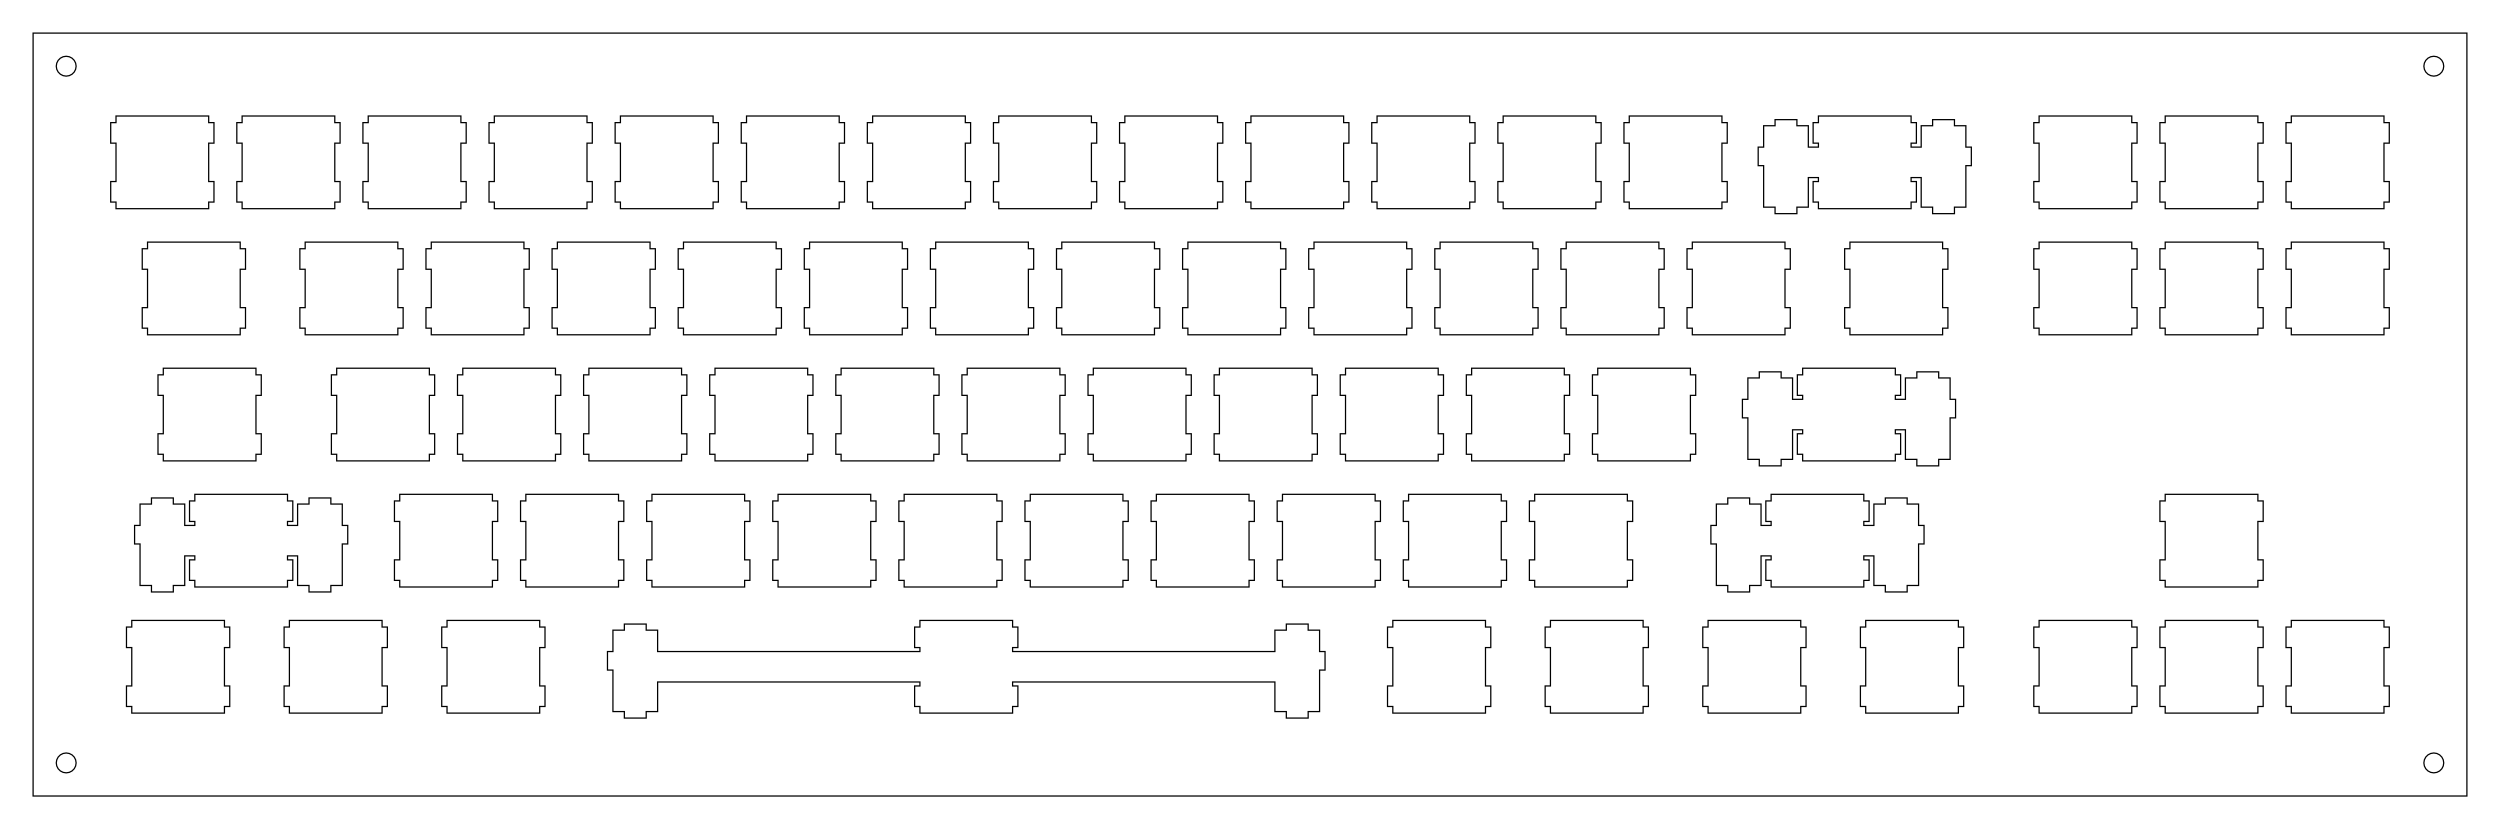 <?xml version="1.0"?>
<!-- Generated by SVGo -->
<svg width="377.663mm" height="125.250mm"
     viewBox="0.000 0.000 377.663 125.250"
     xmlns="http://www.w3.org/2000/svg" 
     xmlns:xlink="http://www.w3.org/1999/xlink">
<polygon points="372.663,120.250 5.000,120.250 5.000,5.000 372.663,5.000" style="fill:none;stroke-width:0.05mm;stroke:black"/>
<polygon points="367.199,113.824 366.781,114.037 366.449,114.369 366.236,114.787 366.163,115.250 366.236,115.714 366.449,116.132 366.781,116.464 367.199,116.677 367.663,116.750 368.127,116.677 368.545,116.464 368.877,116.132 369.090,115.714 369.163,115.250 369.090,114.787 368.877,114.369 368.545,114.037 368.127,113.824 367.663,113.750" style="fill:none;stroke-width:0.05mm;stroke:black"/>
<polygon points="9.536,113.824 9.118,114.037 8.786,114.369 8.573,114.787 8.500,115.250 8.573,115.714 8.786,116.132 9.118,116.464 9.536,116.677 10.000,116.750 10.463,116.677 10.881,116.464 11.213,116.132 11.426,115.714 11.500,115.250 11.426,114.787 11.213,114.369 10.881,114.037 10.463,113.824 10.000,113.750" style="fill:none;stroke-width:0.05mm;stroke:black"/>
<polygon points="138.968,93.725 138.968,94.725 138.168,94.725 138.168,97.824 138.968,97.824 138.968,98.425 99.343,98.425 99.343,95.195 97.618,95.195 97.618,94.274 94.318,94.274 94.318,95.195 92.593,95.195 92.593,98.425 91.768,98.425 91.768,101.225 92.593,101.225 92.593,107.494 94.318,107.494 94.318,108.475 97.618,108.475 97.618,107.494 99.343,107.494 99.343,103.024 138.968,103.024 138.968,103.625 138.168,103.625 138.168,106.725 138.968,106.725 138.968,107.725 152.968,107.725 152.968,106.725 153.768,106.725 153.768,103.625 152.968,103.625 152.968,103.024 192.593,103.024 192.593,107.494 194.318,107.494 194.318,108.475 197.618,108.475 197.618,107.494 199.343,107.494 199.343,101.225 200.168,101.225 200.168,98.425 199.343,98.425 199.343,95.195 197.618,95.195 197.618,94.274 194.318,94.274 194.318,95.195 192.593,95.195 192.593,98.425 152.968,98.425 152.968,97.824 153.768,97.824 153.768,94.725 152.968,94.725 152.968,93.725" style="fill:none;stroke-width:0.05mm;stroke:black"/>
<polygon points="19.906,93.725 19.906,94.725 19.106,94.725 19.106,97.824 19.906,97.824 19.906,103.625 19.106,103.625 19.106,106.725 19.906,106.725 19.906,107.725 33.906,107.725 33.906,106.725 34.706,106.725 34.706,103.625 33.906,103.625 33.906,97.824 34.706,97.824 34.706,94.725 33.906,94.725 33.906,93.725" style="fill:none;stroke-width:0.05mm;stroke:black"/>
<polygon points="43.718,93.725 43.718,94.725 42.918,94.725 42.918,97.824 43.718,97.824 43.718,103.625 42.918,103.625 42.918,106.725 43.718,106.725 43.718,107.725 57.718,107.725 57.718,106.725 58.518,106.725 58.518,103.625 57.718,103.625 57.718,97.824 58.518,97.824 58.518,94.725 57.718,94.725 57.718,93.725" style="fill:none;stroke-width:0.05mm;stroke:black"/>
<polygon points="67.531,93.725 67.531,94.725 66.731,94.725 66.731,97.824 67.531,97.824 67.531,103.625 66.731,103.625 66.731,106.725 67.531,106.725 67.531,107.725 81.531,107.725 81.531,106.725 82.331,106.725 82.331,103.625 81.531,103.625 81.531,97.824 82.331,97.824 82.331,94.725 81.531,94.725 81.531,93.725" style="fill:none;stroke-width:0.05mm;stroke:black"/>
<polygon points="210.406,93.725 210.406,94.725 209.606,94.725 209.606,97.824 210.406,97.824 210.406,103.625 209.606,103.625 209.606,106.725 210.406,106.725 210.406,107.725 224.406,107.725 224.406,106.725 225.206,106.725 225.206,103.625 224.406,103.625 224.406,97.824 225.206,97.824 225.206,94.725 224.406,94.725 224.406,93.725" style="fill:none;stroke-width:0.05mm;stroke:black"/>
<polygon points="234.218,93.725 234.218,94.725 233.418,94.725 233.418,97.824 234.218,97.824 234.218,103.625 233.418,103.625 233.418,106.725 234.218,106.725 234.218,107.725 248.218,107.725 248.218,106.725 249.018,106.725 249.018,103.625 248.218,103.625 248.218,97.824 249.018,97.824 249.018,94.725 248.218,94.725 248.218,93.725" style="fill:none;stroke-width:0.05mm;stroke:black"/>
<polygon points="258.031,93.725 258.031,94.725 257.231,94.725 257.231,97.824 258.031,97.824 258.031,103.625 257.231,103.625 257.231,106.725 258.031,106.725 258.031,107.725 272.031,107.725 272.031,106.725 272.831,106.725 272.831,103.625 272.031,103.625 272.031,97.824 272.831,97.824 272.831,94.725 272.031,94.725 272.031,93.725" style="fill:none;stroke-width:0.05mm;stroke:black"/>
<polygon points="281.843,93.725 281.843,94.725 281.043,94.725 281.043,97.824 281.843,97.824 281.843,103.625 281.043,103.625 281.043,106.725 281.843,106.725 281.843,107.725 295.843,107.725 295.843,106.725 296.643,106.725 296.643,103.625 295.843,103.625 295.843,97.824 296.643,97.824 296.643,94.725 295.843,94.725 295.843,93.725" style="fill:none;stroke-width:0.05mm;stroke:black"/>
<polygon points="308.037,93.725 308.037,94.725 307.237,94.725 307.237,97.824 308.037,97.824 308.037,103.625 307.237,103.625 307.237,106.725 308.037,106.725 308.037,107.725 322.037,107.725 322.037,106.725 322.837,106.725 322.837,103.625 322.037,103.625 322.037,97.824 322.837,97.824 322.837,94.725 322.037,94.725 322.037,93.725" style="fill:none;stroke-width:0.05mm;stroke:black"/>
<polygon points="327.087,93.725 327.087,94.725 326.287,94.725 326.287,97.824 327.087,97.824 327.087,103.625 326.287,103.625 326.287,106.725 327.087,106.725 327.087,107.725 341.087,107.725 341.087,106.725 341.887,106.725 341.887,103.625 341.087,103.625 341.087,97.824 341.887,97.824 341.887,94.725 341.087,94.725 341.087,93.725" style="fill:none;stroke-width:0.05mm;stroke:black"/>
<polygon points="346.137,93.725 346.137,94.725 345.337,94.725 345.337,97.824 346.137,97.824 346.137,103.625 345.337,103.625 345.337,106.725 346.137,106.725 346.137,107.725 360.137,107.725 360.137,106.725 360.937,106.725 360.937,103.625 360.137,103.625 360.137,97.824 360.937,97.824 360.937,94.725 360.137,94.725 360.137,93.725" style="fill:none;stroke-width:0.05mm;stroke:black"/>
<polygon points="29.431,74.675 29.431,75.675 28.631,75.675 28.631,78.774 29.431,78.774 29.431,79.375 27.906,79.375 27.906,76.145 26.181,76.145 26.181,75.225 22.881,75.225 22.881,76.145 21.156,76.145 21.156,79.375 20.331,79.375 20.331,82.175 21.156,82.175 21.156,88.445 22.881,88.445 22.881,89.425 26.181,89.425 26.181,88.445 27.906,88.445 27.906,83.975 29.431,83.975 29.431,84.575 28.631,84.575 28.631,87.675 29.431,87.675 29.431,88.675 43.431,88.675 43.431,87.675 44.231,87.675 44.231,84.575 43.431,84.575 43.431,83.975 44.956,83.975 44.956,88.445 46.681,88.445 46.681,89.425 49.981,89.425 49.981,88.445 51.706,88.445 51.706,82.175 52.531,82.175 52.531,79.375 51.706,79.375 51.706,76.145 49.981,76.145 49.981,75.225 46.681,75.225 46.681,76.145 44.956,76.145 44.956,79.375 43.431,79.375 43.431,78.774 44.231,78.774 44.231,75.675 43.431,75.675 43.431,74.675" style="fill:none;stroke-width:0.05mm;stroke:black"/>
<polygon points="267.556,74.675 267.556,75.675 266.756,75.675 266.756,78.774 267.556,78.774 267.556,79.375 266.031,79.375 266.031,76.145 264.306,76.145 264.306,75.225 261.005,75.225 261.005,76.145 259.281,76.145 259.281,79.375 258.456,79.375 258.456,82.175 259.281,82.175 259.281,88.445 261.005,88.445 261.005,89.425 264.306,89.425 264.306,88.445 266.031,88.445 266.031,83.975 267.556,83.975 267.556,84.575 266.756,84.575 266.756,87.675 267.556,87.675 267.556,88.675 281.556,88.675 281.556,87.675 282.356,87.675 282.356,84.575 281.556,84.575 281.556,83.975 283.081,83.975 283.081,88.445 284.806,88.445 284.806,89.425 288.106,89.425 288.106,88.445 289.831,88.445 289.831,82.175 290.656,82.175 290.656,79.375 289.831,79.375 289.831,76.145 288.106,76.145 288.106,75.225 284.806,75.225 284.806,76.145 283.081,76.145 283.081,79.375 281.556,79.375 281.556,78.774 282.356,78.774 282.356,75.675 281.556,75.675 281.556,74.675" style="fill:none;stroke-width:0.05mm;stroke:black"/>
<polygon points="60.387,74.675 60.387,75.675 59.587,75.675 59.587,78.774 60.387,78.774 60.387,84.575 59.587,84.575 59.587,87.675 60.387,87.675 60.387,88.675 74.387,88.675 74.387,87.675 75.187,87.675 75.187,84.575 74.387,84.575 74.387,78.774 75.187,78.774 75.187,75.675 74.387,75.675 74.387,74.675" style="fill:none;stroke-width:0.05mm;stroke:black"/>
<polygon points="79.437,74.675 79.437,75.675 78.637,75.675 78.637,78.774 79.437,78.774 79.437,84.575 78.637,84.575 78.637,87.675 79.437,87.675 79.437,88.675 93.437,88.675 93.437,87.675 94.237,87.675 94.237,84.575 93.437,84.575 93.437,78.774 94.237,78.774 94.237,75.675 93.437,75.675 93.437,74.675" style="fill:none;stroke-width:0.05mm;stroke:black"/>
<polygon points="98.487,74.675 98.487,75.675 97.687,75.675 97.687,78.774 98.487,78.774 98.487,84.575 97.687,84.575 97.687,87.675 98.487,87.675 98.487,88.675 112.487,88.675 112.487,87.675 113.287,87.675 113.287,84.575 112.487,84.575 112.487,78.774 113.287,78.774 113.287,75.675 112.487,75.675 112.487,74.675" style="fill:none;stroke-width:0.05mm;stroke:black"/>
<polygon points="117.537,74.675 117.537,75.675 116.737,75.675 116.737,78.774 117.537,78.774 117.537,84.575 116.737,84.575 116.737,87.675 117.537,87.675 117.537,88.675 131.537,88.675 131.537,87.675 132.337,87.675 132.337,84.575 131.537,84.575 131.537,78.774 132.337,78.774 132.337,75.675 131.537,75.675 131.537,74.675" style="fill:none;stroke-width:0.05mm;stroke:black"/>
<polygon points="136.587,74.675 136.587,75.675 135.787,75.675 135.787,78.774 136.587,78.774 136.587,84.575 135.787,84.575 135.787,87.675 136.587,87.675 136.587,88.675 150.587,88.675 150.587,87.675 151.387,87.675 151.387,84.575 150.587,84.575 150.587,78.774 151.387,78.774 151.387,75.675 150.587,75.675 150.587,74.675" style="fill:none;stroke-width:0.05mm;stroke:black"/>
<polygon points="155.637,74.675 155.637,75.675 154.837,75.675 154.837,78.774 155.637,78.774 155.637,84.575 154.837,84.575 154.837,87.675 155.637,87.675 155.637,88.675 169.637,88.675 169.637,87.675 170.437,87.675 170.437,84.575 169.637,84.575 169.637,78.774 170.437,78.774 170.437,75.675 169.637,75.675 169.637,74.675" style="fill:none;stroke-width:0.05mm;stroke:black"/>
<polygon points="174.687,74.675 174.687,75.675 173.887,75.675 173.887,78.774 174.687,78.774 174.687,84.575 173.887,84.575 173.887,87.675 174.687,87.675 174.687,88.675 188.687,88.675 188.687,87.675 189.487,87.675 189.487,84.575 188.687,84.575 188.687,78.774 189.487,78.774 189.487,75.675 188.687,75.675 188.687,74.675" style="fill:none;stroke-width:0.05mm;stroke:black"/>
<polygon points="193.737,74.675 193.737,75.675 192.937,75.675 192.937,78.774 193.737,78.774 193.737,84.575 192.937,84.575 192.937,87.675 193.737,87.675 193.737,88.675 207.737,88.675 207.737,87.675 208.537,87.675 208.537,84.575 207.737,84.575 207.737,78.774 208.537,78.774 208.537,75.675 207.737,75.675 207.737,74.675" style="fill:none;stroke-width:0.05mm;stroke:black"/>
<polygon points="212.787,74.675 212.787,75.675 211.987,75.675 211.987,78.774 212.787,78.774 212.787,84.575 211.987,84.575 211.987,87.675 212.787,87.675 212.787,88.675 226.787,88.675 226.787,87.675 227.587,87.675 227.587,84.575 226.787,84.575 226.787,78.774 227.587,78.774 227.587,75.675 226.787,75.675 226.787,74.675" style="fill:none;stroke-width:0.05mm;stroke:black"/>
<polygon points="231.837,74.675 231.837,75.675 231.037,75.675 231.037,78.774 231.837,78.774 231.837,84.575 231.037,84.575 231.037,87.675 231.837,87.675 231.837,88.675 245.837,88.675 245.837,87.675 246.637,87.675 246.637,84.575 245.837,84.575 245.837,78.774 246.637,78.774 246.637,75.675 245.837,75.675 245.837,74.675" style="fill:none;stroke-width:0.05mm;stroke:black"/>
<polygon points="327.087,74.675 327.087,75.675 326.287,75.675 326.287,78.774 327.087,78.774 327.087,84.575 326.287,84.575 326.287,87.675 327.087,87.675 327.087,88.675 341.087,88.675 341.087,87.675 341.887,87.675 341.887,84.575 341.087,84.575 341.087,78.774 341.887,78.774 341.887,75.675 341.087,75.675 341.087,74.675" style="fill:none;stroke-width:0.05mm;stroke:black"/>
<polygon points="272.318,55.625 272.318,56.625 271.518,56.625 271.518,59.725 272.318,59.725 272.318,60.325 270.793,60.325 270.793,57.095 269.068,57.095 269.068,56.175 265.768,56.175 265.768,57.095 264.043,57.095 264.043,60.325 263.218,60.325 263.218,63.125 264.043,63.125 264.043,69.395 265.768,69.395 265.768,70.375 269.068,70.375 269.068,69.395 270.793,69.395 270.793,64.925 272.318,64.925 272.318,65.525 271.518,65.525 271.518,68.625 272.318,68.625 272.318,69.625 286.318,69.625 286.318,68.625 287.118,68.625 287.118,65.525 286.318,65.525 286.318,64.925 287.843,64.925 287.843,69.395 289.568,69.395 289.568,70.375 292.868,70.375 292.868,69.395 294.593,69.395 294.593,63.125 295.418,63.125 295.418,60.325 294.593,60.325 294.593,57.095 292.868,57.095 292.868,56.175 289.568,56.175 289.568,57.095 287.843,57.095 287.843,60.325 286.318,60.325 286.318,59.725 287.118,59.725 287.118,56.625 286.318,56.625 286.318,55.625" style="fill:none;stroke-width:0.05mm;stroke:black"/>
<polygon points="24.668,55.625 24.668,56.625 23.868,56.625 23.868,59.725 24.668,59.725 24.668,65.525 23.868,65.525 23.868,68.625 24.668,68.625 24.668,69.625 38.668,69.625 38.668,68.625 39.468,68.625 39.468,65.525 38.668,65.525 38.668,59.725 39.468,59.725 39.468,56.625 38.668,56.625 38.668,55.625" style="fill:none;stroke-width:0.05mm;stroke:black"/>
<polygon points="50.862,55.625 50.862,56.625 50.062,56.625 50.062,59.725 50.862,59.725 50.862,65.525 50.062,65.525 50.062,68.625 50.862,68.625 50.862,69.625 64.861,69.625 64.861,68.625 65.662,68.625 65.662,65.525 64.861,65.525 64.861,59.725 65.662,59.725 65.662,56.625 64.861,56.625 64.861,55.625" style="fill:none;stroke-width:0.05mm;stroke:black"/>
<polygon points="69.912,55.625 69.912,56.625 69.112,56.625 69.112,59.725 69.912,59.725 69.912,65.525 69.112,65.525 69.112,68.625 69.912,68.625 69.912,69.625 83.912,69.625 83.912,68.625 84.712,68.625 84.712,65.525 83.912,65.525 83.912,59.725 84.712,59.725 84.712,56.625 83.912,56.625 83.912,55.625" style="fill:none;stroke-width:0.05mm;stroke:black"/>
<polygon points="88.962,55.625 88.962,56.625 88.162,56.625 88.162,59.725 88.962,59.725 88.962,65.525 88.162,65.525 88.162,68.625 88.962,68.625 88.962,69.625 102.962,69.625 102.962,68.625 103.762,68.625 103.762,65.525 102.962,65.525 102.962,59.725 103.762,59.725 103.762,56.625 102.962,56.625 102.962,55.625" style="fill:none;stroke-width:0.05mm;stroke:black"/>
<polygon points="108.012,55.625 108.012,56.625 107.212,56.625 107.212,59.725 108.012,59.725 108.012,65.525 107.212,65.525 107.212,68.625 108.012,68.625 108.012,69.625 122.012,69.625 122.012,68.625 122.812,68.625 122.812,65.525 122.012,65.525 122.012,59.725 122.812,59.725 122.812,56.625 122.012,56.625 122.012,55.625" style="fill:none;stroke-width:0.05mm;stroke:black"/>
<polygon points="127.062,55.625 127.062,56.625 126.262,56.625 126.262,59.725 127.062,59.725 127.062,65.525 126.262,65.525 126.262,68.625 127.062,68.625 127.062,69.625 141.062,69.625 141.062,68.625 141.862,68.625 141.862,65.525 141.062,65.525 141.062,59.725 141.862,59.725 141.862,56.625 141.062,56.625 141.062,55.625" style="fill:none;stroke-width:0.05mm;stroke:black"/>
<polygon points="146.112,55.625 146.112,56.625 145.312,56.625 145.312,59.725 146.112,59.725 146.112,65.525 145.312,65.525 145.312,68.625 146.112,68.625 146.112,69.625 160.112,69.625 160.112,68.625 160.912,68.625 160.912,65.525 160.112,65.525 160.112,59.725 160.912,59.725 160.912,56.625 160.112,56.625 160.112,55.625" style="fill:none;stroke-width:0.05mm;stroke:black"/>
<polygon points="165.162,55.625 165.162,56.625 164.362,56.625 164.362,59.725 165.162,59.725 165.162,65.525 164.362,65.525 164.362,68.625 165.162,68.625 165.162,69.625 179.162,69.625 179.162,68.625 179.962,68.625 179.962,65.525 179.162,65.525 179.162,59.725 179.962,59.725 179.962,56.625 179.162,56.625 179.162,55.625" style="fill:none;stroke-width:0.05mm;stroke:black"/>
<polygon points="184.212,55.625 184.212,56.625 183.412,56.625 183.412,59.725 184.212,59.725 184.212,65.525 183.412,65.525 183.412,68.625 184.212,68.625 184.212,69.625 198.212,69.625 198.212,68.625 199.012,68.625 199.012,65.525 198.212,65.525 198.212,59.725 199.012,59.725 199.012,56.625 198.212,56.625 198.212,55.625" style="fill:none;stroke-width:0.05mm;stroke:black"/>
<polygon points="203.262,55.625 203.262,56.625 202.462,56.625 202.462,59.725 203.262,59.725 203.262,65.525 202.462,65.525 202.462,68.625 203.262,68.625 203.262,69.625 217.262,69.625 217.262,68.625 218.062,68.625 218.062,65.525 217.262,65.525 217.262,59.725 218.062,59.725 218.062,56.625 217.262,56.625 217.262,55.625" style="fill:none;stroke-width:0.05mm;stroke:black"/>
<polygon points="222.312,55.625 222.312,56.625 221.512,56.625 221.512,59.725 222.312,59.725 222.312,65.525 221.512,65.525 221.512,68.625 222.312,68.625 222.312,69.625 236.312,69.625 236.312,68.625 237.112,68.625 237.112,65.525 236.312,65.525 236.312,59.725 237.112,59.725 237.112,56.625 236.312,56.625 236.312,55.625" style="fill:none;stroke-width:0.05mm;stroke:black"/>
<polygon points="241.362,55.625 241.362,56.625 240.562,56.625 240.562,59.725 241.362,59.725 241.362,65.525 240.562,65.525 240.562,68.625 241.362,68.625 241.362,69.625 255.362,69.625 255.362,68.625 256.161,68.625 256.161,65.525 255.362,65.525 255.362,59.725 256.161,59.725 256.161,56.625 255.362,56.625 255.362,55.625" style="fill:none;stroke-width:0.05mm;stroke:black"/>
<polygon points="22.287,36.575 22.287,37.575 21.487,37.575 21.487,40.675 22.287,40.675 22.287,46.475 21.487,46.475 21.487,49.575 22.287,49.575 22.287,50.575 36.287,50.575 36.287,49.575 37.087,49.575 37.087,46.475 36.287,46.475 36.287,40.675 37.087,40.675 37.087,37.575 36.287,37.575 36.287,36.575" style="fill:none;stroke-width:0.05mm;stroke:black"/>
<polygon points="46.100,36.575 46.100,37.575 45.300,37.575 45.300,40.675 46.100,40.675 46.100,46.475 45.300,46.475 45.300,49.575 46.100,49.575 46.100,50.575 60.100,50.575 60.100,49.575 60.900,49.575 60.900,46.475 60.100,46.475 60.100,40.675 60.900,40.675 60.900,37.575 60.100,37.575 60.100,36.575" style="fill:none;stroke-width:0.05mm;stroke:black"/>
<polygon points="65.150,36.575 65.150,37.575 64.349,37.575 64.349,40.675 65.150,40.675 65.150,46.475 64.349,46.475 64.349,49.575 65.150,49.575 65.150,50.575 79.150,50.575 79.150,49.575 79.950,49.575 79.950,46.475 79.150,46.475 79.150,40.675 79.950,40.675 79.950,37.575 79.150,37.575 79.150,36.575" style="fill:none;stroke-width:0.05mm;stroke:black"/>
<polygon points="84.200,36.575 84.200,37.575 83.400,37.575 83.400,40.675 84.200,40.675 84.200,46.475 83.400,46.475 83.400,49.575 84.200,49.575 84.200,50.575 98.200,50.575 98.200,49.575 99.000,49.575 99.000,46.475 98.200,46.475 98.200,40.675 99.000,40.675 99.000,37.575 98.200,37.575 98.200,36.575" style="fill:none;stroke-width:0.05mm;stroke:black"/>
<polygon points="103.250,36.575 103.250,37.575 102.450,37.575 102.450,40.675 103.250,40.675 103.250,46.475 102.450,46.475 102.450,49.575 103.250,49.575 103.250,50.575 117.250,50.575 117.250,49.575 118.050,49.575 118.050,46.475 117.250,46.475 117.250,40.675 118.050,40.675 118.050,37.575 117.250,37.575 117.250,36.575" style="fill:none;stroke-width:0.05mm;stroke:black"/>
<polygon points="122.300,36.575 122.300,37.575 121.500,37.575 121.500,40.675 122.300,40.675 122.300,46.475 121.500,46.475 121.500,49.575 122.300,49.575 122.300,50.575 136.300,50.575 136.300,49.575 137.100,49.575 137.100,46.475 136.300,46.475 136.300,40.675 137.100,40.675 137.100,37.575 136.300,37.575 136.300,36.575" style="fill:none;stroke-width:0.05mm;stroke:black"/>
<polygon points="141.350,36.575 141.350,37.575 140.550,37.575 140.550,40.675 141.350,40.675 141.350,46.475 140.550,46.475 140.550,49.575 141.350,49.575 141.350,50.575 155.350,50.575 155.350,49.575 156.150,49.575 156.150,46.475 155.350,46.475 155.350,40.675 156.150,40.675 156.150,37.575 155.350,37.575 155.350,36.575" style="fill:none;stroke-width:0.05mm;stroke:black"/>
<polygon points="160.400,36.575 160.400,37.575 159.600,37.575 159.600,40.675 160.400,40.675 160.400,46.475 159.600,46.475 159.600,49.575 160.400,49.575 160.400,50.575 174.400,50.575 174.400,49.575 175.200,49.575 175.200,46.475 174.400,46.475 174.400,40.675 175.200,40.675 175.200,37.575 174.400,37.575 174.400,36.575" style="fill:none;stroke-width:0.05mm;stroke:black"/>
<polygon points="179.450,36.575 179.450,37.575 178.650,37.575 178.650,40.675 179.450,40.675 179.450,46.475 178.650,46.475 178.650,49.575 179.450,49.575 179.450,50.575 193.450,50.575 193.450,49.575 194.250,49.575 194.250,46.475 193.450,46.475 193.450,40.675 194.250,40.675 194.250,37.575 193.450,37.575 193.450,36.575" style="fill:none;stroke-width:0.05mm;stroke:black"/>
<polygon points="198.500,36.575 198.500,37.575 197.700,37.575 197.700,40.675 198.500,40.675 198.500,46.475 197.700,46.475 197.700,49.575 198.500,49.575 198.500,50.575 212.500,50.575 212.500,49.575 213.300,49.575 213.300,46.475 212.500,46.475 212.500,40.675 213.300,40.675 213.300,37.575 212.500,37.575 212.500,36.575" style="fill:none;stroke-width:0.05mm;stroke:black"/>
<polygon points="217.550,36.575 217.550,37.575 216.750,37.575 216.750,40.675 217.550,40.675 217.550,46.475 216.750,46.475 216.750,49.575 217.550,49.575 217.550,50.575 231.550,50.575 231.550,49.575 232.350,49.575 232.350,46.475 231.550,46.475 231.550,40.675 232.350,40.675 232.350,37.575 231.550,37.575 231.550,36.575" style="fill:none;stroke-width:0.05mm;stroke:black"/>
<polygon points="236.600,36.575 236.600,37.575 235.800,37.575 235.800,40.675 236.600,40.675 236.600,46.475 235.800,46.475 235.800,49.575 236.600,49.575 236.600,50.575 250.600,50.575 250.600,49.575 251.400,49.575 251.400,46.475 250.600,46.475 250.600,40.675 251.400,40.675 251.400,37.575 250.600,37.575 250.600,36.575" style="fill:none;stroke-width:0.05mm;stroke:black"/>
<polygon points="255.650,36.575 255.650,37.575 254.850,37.575 254.850,40.675 255.650,40.675 255.650,46.475 254.850,46.475 254.850,49.575 255.650,49.575 255.650,50.575 269.650,50.575 269.650,49.575 270.450,49.575 270.450,46.475 269.650,46.475 269.650,40.675 270.450,40.675 270.450,37.575 269.650,37.575 269.650,36.575" style="fill:none;stroke-width:0.05mm;stroke:black"/>
<polygon points="279.462,36.575 279.462,37.575 278.662,37.575 278.662,40.675 279.462,40.675 279.462,46.475 278.662,46.475 278.662,49.575 279.462,49.575 279.462,50.575 293.462,50.575 293.462,49.575 294.262,49.575 294.262,46.475 293.462,46.475 293.462,40.675 294.262,40.675 294.262,37.575 293.462,37.575 293.462,36.575" style="fill:none;stroke-width:0.05mm;stroke:black"/>
<polygon points="308.037,36.575 308.037,37.575 307.237,37.575 307.237,40.675 308.037,40.675 308.037,46.475 307.237,46.475 307.237,49.575 308.037,49.575 308.037,50.575 322.037,50.575 322.037,49.575 322.837,49.575 322.837,46.475 322.037,46.475 322.037,40.675 322.837,40.675 322.837,37.575 322.037,37.575 322.037,36.575" style="fill:none;stroke-width:0.05mm;stroke:black"/>
<polygon points="327.087,36.575 327.087,37.575 326.287,37.575 326.287,40.675 327.087,40.675 327.087,46.475 326.287,46.475 326.287,49.575 327.087,49.575 327.087,50.575 341.087,50.575 341.087,49.575 341.887,49.575 341.887,46.475 341.087,46.475 341.087,40.675 341.887,40.675 341.887,37.575 341.087,37.575 341.087,36.575" style="fill:none;stroke-width:0.05mm;stroke:black"/>
<polygon points="346.137,36.575 346.137,37.575 345.337,37.575 345.337,40.675 346.137,40.675 346.137,46.475 345.337,46.475 345.337,49.575 346.137,49.575 346.137,50.575 360.137,50.575 360.137,49.575 360.937,49.575 360.937,46.475 360.137,46.475 360.137,40.675 360.937,40.675 360.937,37.575 360.137,37.575 360.137,36.575" style="fill:none;stroke-width:0.05mm;stroke:black"/>
<polygon points="274.700,17.525 274.700,18.525 273.900,18.525 273.900,21.625 274.700,21.625 274.700,22.224 273.175,22.224 273.175,18.994 271.450,18.994 271.450,18.075 268.150,18.075 268.150,18.994 266.425,18.994 266.425,22.224 265.600,22.224 265.600,25.025 266.425,25.025 266.425,31.294 268.150,31.294 268.150,32.275 271.450,32.275 271.450,31.294 273.175,31.294 273.175,26.825 274.700,26.825 274.700,27.424 273.900,27.424 273.900,30.525 274.700,30.525 274.700,31.525 288.700,31.525 288.700,30.525 289.500,30.525 289.500,27.424 288.700,27.424 288.700,26.825 290.225,26.825 290.225,31.294 291.950,31.294 291.950,32.275 295.250,32.275 295.250,31.294 296.975,31.294 296.975,25.025 297.800,25.025 297.800,22.224 296.975,22.224 296.975,18.994 295.250,18.994 295.250,18.075 291.950,18.075 291.950,18.994 290.225,18.994 290.225,22.224 288.700,22.224 288.700,21.625 289.500,21.625 289.500,18.525 288.700,18.525 288.700,17.525" style="fill:none;stroke-width:0.05mm;stroke:black"/>
<polygon points="17.525,17.525 17.525,18.525 16.724,18.525 16.724,21.625 17.525,21.625 17.525,27.424 16.724,27.424 16.724,30.525 17.525,30.525 17.525,31.525 31.525,31.525 31.525,30.525 32.323,30.525 32.323,27.424 31.525,27.424 31.525,21.625 32.323,21.625 32.323,18.525 31.525,18.525 31.525,17.525" style="fill:none;stroke-width:0.05mm;stroke:black"/>
<polygon points="36.575,17.525 36.575,18.525 35.775,18.525 35.775,21.625 36.575,21.625 36.575,27.424 35.775,27.424 35.775,30.525 36.575,30.525 36.575,31.525 50.575,31.525 50.575,30.525 51.375,30.525 51.375,27.424 50.575,27.424 50.575,21.625 51.375,21.625 51.375,18.525 50.575,18.525 50.575,17.525" style="fill:none;stroke-width:0.05mm;stroke:black"/>
<polygon points="55.625,17.525 55.625,18.525 54.825,18.525 54.825,21.625 55.625,21.625 55.625,27.424 54.825,27.424 54.825,30.525 55.625,30.525 55.625,31.525 69.625,31.525 69.625,30.525 70.425,30.525 70.425,27.424 69.625,27.424 69.625,21.625 70.425,21.625 70.425,18.525 69.625,18.525 69.625,17.525" style="fill:none;stroke-width:0.05mm;stroke:black"/>
<polygon points="74.675,17.525 74.675,18.525 73.875,18.525 73.875,21.625 74.675,21.625 74.675,27.424 73.875,27.424 73.875,30.525 74.675,30.525 74.675,31.525 88.675,31.525 88.675,30.525 89.475,30.525 89.475,27.424 88.675,27.424 88.675,21.625 89.475,21.625 89.475,18.525 88.675,18.525 88.675,17.525" style="fill:none;stroke-width:0.05mm;stroke:black"/>
<polygon points="93.725,17.525 93.725,18.525 92.925,18.525 92.925,21.625 93.725,21.625 93.725,27.424 92.925,27.424 92.925,30.525 93.725,30.525 93.725,31.525 107.725,31.525 107.725,30.525 108.524,30.525 108.524,27.424 107.725,27.424 107.725,21.625 108.524,21.625 108.524,18.525 107.725,18.525 107.725,17.525" style="fill:none;stroke-width:0.05mm;stroke:black"/>
<polygon points="112.774,17.525 112.774,18.525 111.975,18.525 111.975,21.625 112.774,21.625 112.774,27.424 111.975,27.424 111.975,30.525 112.774,30.525 112.774,31.525 126.774,31.525 126.774,30.525 127.574,30.525 127.574,27.424 126.774,27.424 126.774,21.625 127.574,21.625 127.574,18.525 126.774,18.525 126.774,17.525" style="fill:none;stroke-width:0.05mm;stroke:black"/>
<polygon points="131.825,17.525 131.825,18.525 131.024,18.525 131.024,21.625 131.825,21.625 131.825,27.424 131.024,27.424 131.024,30.525 131.825,30.525 131.825,31.525 145.825,31.525 145.825,30.525 146.625,30.525 146.625,27.424 145.825,27.424 145.825,21.625 146.625,21.625 146.625,18.525 145.825,18.525 145.825,17.525" style="fill:none;stroke-width:0.05mm;stroke:black"/>
<polygon points="150.875,17.525 150.875,18.525 150.075,18.525 150.075,21.625 150.875,21.625 150.875,27.424 150.075,27.424 150.075,30.525 150.875,30.525 150.875,31.525 164.875,31.525 164.875,30.525 165.675,30.525 165.675,27.424 164.875,27.424 164.875,21.625 165.675,21.625 165.675,18.525 164.875,18.525 164.875,17.525" style="fill:none;stroke-width:0.05mm;stroke:black"/>
<polygon points="169.925,17.525 169.925,18.525 169.125,18.525 169.125,21.625 169.925,21.625 169.925,27.424 169.125,27.424 169.125,30.525 169.925,30.525 169.925,31.525 183.925,31.525 183.925,30.525 184.725,30.525 184.725,27.424 183.925,27.424 183.925,21.625 184.725,21.625 184.725,18.525 183.925,18.525 183.925,17.525" style="fill:none;stroke-width:0.05mm;stroke:black"/>
<polygon points="188.975,17.525 188.975,18.525 188.175,18.525 188.175,21.625 188.975,21.625 188.975,27.424 188.175,27.424 188.175,30.525 188.975,30.525 188.975,31.525 202.975,31.525 202.975,30.525 203.775,30.525 203.775,27.424 202.975,27.424 202.975,21.625 203.775,21.625 203.775,18.525 202.975,18.525 202.975,17.525" style="fill:none;stroke-width:0.05mm;stroke:black"/>
<polygon points="208.025,17.525 208.025,18.525 207.225,18.525 207.225,21.625 208.025,21.625 208.025,27.424 207.225,27.424 207.225,30.525 208.025,30.525 208.025,31.525 222.025,31.525 222.025,30.525 222.825,30.525 222.825,27.424 222.025,27.424 222.025,21.625 222.825,21.625 222.825,18.525 222.025,18.525 222.025,17.525" style="fill:none;stroke-width:0.05mm;stroke:black"/>
<polygon points="227.075,17.525 227.075,18.525 226.275,18.525 226.275,21.625 227.075,21.625 227.075,27.424 226.275,27.424 226.275,30.525 227.075,30.525 227.075,31.525 241.075,31.525 241.075,30.525 241.875,30.525 241.875,27.424 241.075,27.424 241.075,21.625 241.875,21.625 241.875,18.525 241.075,18.525 241.075,17.525" style="fill:none;stroke-width:0.05mm;stroke:black"/>
<polygon points="246.125,17.525 246.125,18.525 245.325,18.525 245.325,21.625 246.125,21.625 246.125,27.424 245.325,27.424 245.325,30.525 246.125,30.525 246.125,31.525 260.125,31.525 260.125,30.525 260.925,30.525 260.925,27.424 260.125,27.424 260.125,21.625 260.925,21.625 260.925,18.525 260.125,18.525 260.125,17.525" style="fill:none;stroke-width:0.05mm;stroke:black"/>
<polygon points="308.037,17.525 308.037,18.525 307.237,18.525 307.237,21.625 308.037,21.625 308.037,27.424 307.237,27.424 307.237,30.525 308.037,30.525 308.037,31.525 322.037,31.525 322.037,30.525 322.837,30.525 322.837,27.424 322.037,27.424 322.037,21.625 322.837,21.625 322.837,18.525 322.037,18.525 322.037,17.525" style="fill:none;stroke-width:0.05mm;stroke:black"/>
<polygon points="327.087,17.525 327.087,18.525 326.287,18.525 326.287,21.625 327.087,21.625 327.087,27.424 326.287,27.424 326.287,30.525 327.087,30.525 327.087,31.525 341.087,31.525 341.087,30.525 341.887,30.525 341.887,27.424 341.087,27.424 341.087,21.625 341.887,21.625 341.887,18.525 341.087,18.525 341.087,17.525" style="fill:none;stroke-width:0.05mm;stroke:black"/>
<polygon points="346.137,17.525 346.137,18.525 345.337,18.525 345.337,21.625 346.137,21.625 346.137,27.424 345.337,27.424 345.337,30.525 346.137,30.525 346.137,31.525 360.137,31.525 360.137,30.525 360.937,30.525 360.937,27.424 360.137,27.424 360.137,21.625 360.937,21.625 360.937,18.525 360.137,18.525 360.137,17.525" style="fill:none;stroke-width:0.05mm;stroke:black"/>
<polygon points="367.199,8.573 366.781,8.786 366.449,9.118 366.236,9.536 366.163,10.000 366.236,10.463 366.449,10.881 366.781,11.213 367.199,11.426 367.663,11.500 368.127,11.426 368.545,11.213 368.877,10.881 369.090,10.463 369.163,10.000 369.090,9.536 368.877,9.118 368.545,8.786 368.127,8.573 367.663,8.500" style="fill:none;stroke-width:0.05mm;stroke:black"/>
<polygon points="9.536,8.573 9.118,8.786 8.786,9.118 8.573,9.536 8.500,10.000 8.573,10.463 8.786,10.881 9.118,11.213 9.536,11.426 10.000,11.500 10.463,11.426 10.881,11.213 11.213,10.881 11.426,10.463 11.500,10.000 11.426,9.536 11.213,9.118 10.881,8.786 10.463,8.573 10.000,8.500" style="fill:none;stroke-width:0.05mm;stroke:black"/>
</svg>
